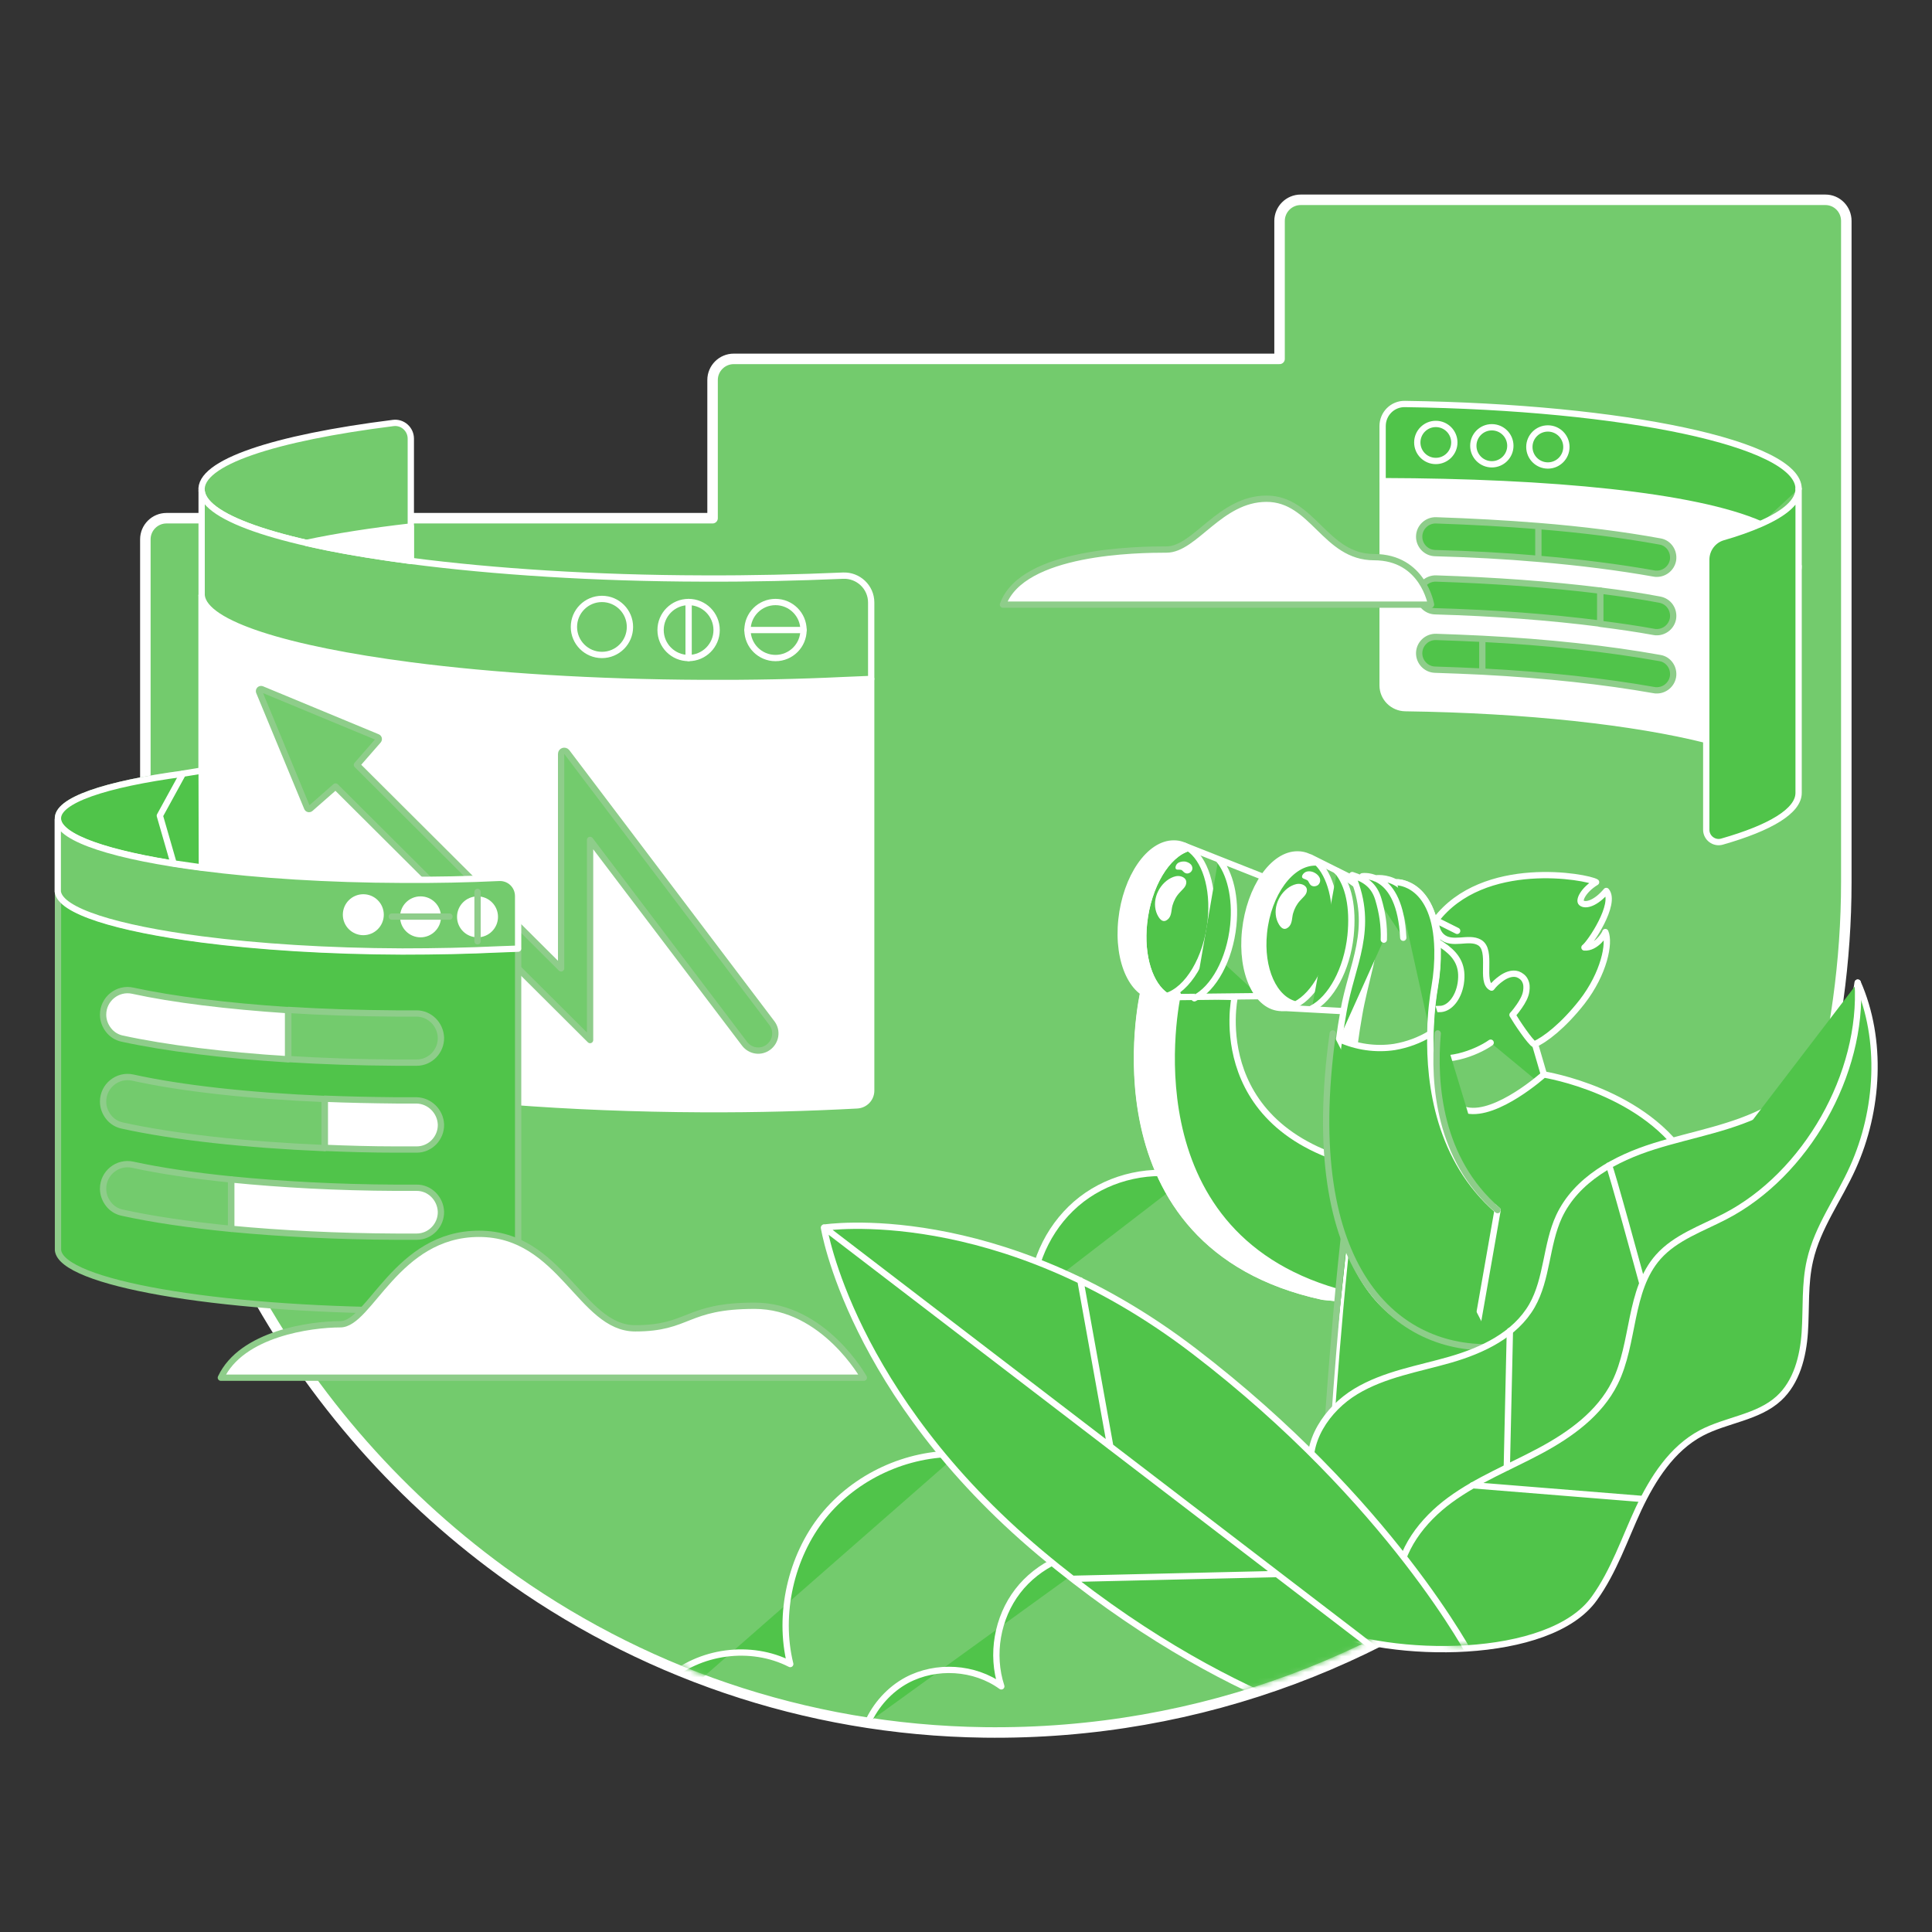 <svg id="SvgjsSvg1001" width="288" height="288" xmlns="http://www.w3.org/2000/svg" version="1.1" xmlns:xlink="http://www.w3.org/1999/xlink" xmlns:svgjs="http://svgjs.com/svgjs"><rect width="100%" height="100%" fill="#333333" stroke="none"/><defs id="SvgjsDefs1002"></defs><g id="SvgjsG1008" transform="matrix(1,0,0,1,0,0)"><svg xmlns="http://www.w3.org/2000/svg" width="288" height="288" fill="none" viewBox="0 0 368 298"><path fill="#73cb6d" stroke="#ffffff" stroke-linecap="round" stroke-linejoin="round" stroke-miterlimit="10" stroke-width="2" d="M351.678 7.083V133.035C351.678 140.587 351.135 148.049 350.141 155.331C339.196 234.927 270.363 296.071 187.511 294.986C153.095 294.533 121.437 283.182 95.523 264.278C54.368 234.248 27.686 185.224 27.686 130.593V67.73C27.686 65.514 29.495 63.705 31.711 63.705H135.728V37.384C135.728 35.168 137.537 33.359 139.753 33.359H243.726V7.083C243.726 4.867 245.535 3.058 247.751 3.058H347.698C349.914 3.058 351.678 4.867 351.678 7.083Z" class="color45E0A8 svgShape colorStrokefff svgStroke"></path><path stroke="#ffffff" stroke-linecap="round" stroke-linejoin="round" stroke-miterlimit="10" stroke-width="1.2" d="M196.466 212.133C196.692 204.943 200.265 197.888 206.008 193.455C211.707 189.069 219.44 187.395 226.495 189.023" fill="#50C44A" class="color000 svgShape colorStroke000 svgStroke"></path><path stroke="#ffffff" stroke-linecap="round" stroke-linejoin="round" stroke-miterlimit="10" stroke-width="1.2" d="M210.579 260.388C204.202 260.027 197.735 263.012 193.846 268.077C189.956 273.142 188.735 280.152 190.725 286.212C185.615 282.504 178.334 282.051 172.726 285.036C169.423 286.821 166.811 289.75 165.276 293.15" fill="#50C44A" class="color000 svgShape colorStrokefff svgStroke"></path><path fill="#50C44A" stroke="#ffffff" stroke-linecap="round" stroke-linejoin="round" stroke-miterlimit="10" stroke-width="1.2" d="M235.181 154.924L217.769 154.019C217.769 154.019 206.599 202.184 251.959 211.998L263.175 213.128L268.059 196.35L262.723 187.576C229.302 181.652 235.181 154.924 235.181 154.924Z" class="color000 svgShape colorStroke000 svgStroke"></path><path fill="#73cb6d" d="M239.928 154.743L219.938 154.969C220.481 154.2 220.707 137.06 220.707 137.06" class="color45E0A8 svgShape"></path><path stroke="#ffffff" stroke-linecap="round" stroke-linejoin="round" stroke-miterlimit="10" stroke-width="1.2" d="M239.928 154.743L219.938 154.969C220.481 154.2 220.707 137.06 220.707 137.06" fill="#50C44A" class="color000 svgShape colorStroke000 svgStroke"></path><path fill="#ffffff" stroke="#ffffff" stroke-linecap="round" stroke-linejoin="round" stroke-miterlimit="10" stroke-width="1.2" d="M263.402 212.495L263.221 213.128L252.005 211.998C206.644 202.184 217.815 154.019 217.815 154.019L224.327 154.381C223.423 158.723 215.509 202.681 258.563 212.043L263.402 212.495Z" class="colorfff svgShape colorStroke000 svgStroke"></path><path fill="#73cb6d" d="M292.708 158.225L294.969 172.742C294.969 172.742 288.728 183.958 277.558 180.385C272.809 178.893 274.889 170.572 274.889 170.572L275.975 162.567L292.708 158.225Z" class="color45E0A8 svgShape"></path><path fill="#73cb6d" d="M273.443 140.316C266.614 151.08 266.795 162.702 271.182 165.642C274.71 168.039 280.634 165.235 282.172 164.466C284.931 162.115 287.689 159.763 290.448 157.411L285.88 139.954L273.443 140.316Z" class="color45E0A8 svgShape"></path><path fill="#ffffff" d="M273.443 140.316C266.614 151.08 266.795 162.702 271.182 165.642C271.725 166.004 272.358 166.275 272.991 166.411C267.112 161.979 273.669 143.482 275.931 140.271L273.443 140.316Z" class="colorfff svgShape"></path><path stroke="#ffffff" stroke-linecap="round" stroke-linejoin="round" stroke-miterlimit="10" stroke-width="1.2" d="M294.971 172.742L290.675 158.044L297.097 137.829L273.489 140.316C266.66 151.08 266.841 162.702 271.228 165.642C274.756 168.039 281.268 165.506 283.936 163.607" fill="#50C44A" class="color000 svgShape colorStroke000 svgStroke"></path><path fill="#50C44A" stroke="#ffffff" stroke-linecap="round" stroke-linejoin="round" stroke-miterlimit="10" stroke-width="1.2" d="M301.799 145.472C302.884 144.703 307.949 137.105 305.959 134.708C304.015 137.015 302.025 137.648 301.211 136.969C300.668 136.517 301.572 134.527 304.015 133.035C302.386 131.995 282.533 128.331 273.442 140.316C273.488 141.266 273.669 142.487 274.573 143.346C276.563 145.2 279.729 143.301 281.809 144.522C284.387 146.014 281.854 152.075 284.115 153.115C284.613 152.436 285.291 151.848 285.924 151.396C286.784 150.763 288.005 150.22 289.09 150.582C289.678 150.808 290.221 151.215 290.492 151.803C290.809 152.436 290.809 153.069 290.718 153.748C290.583 154.788 289.995 155.783 289.407 156.642C289 157.23 288.593 157.773 288.095 158.316C288.819 159.582 291.487 163.562 292.256 163.924C294.201 163.109 297.728 160.441 301.346 155.828C305.552 150.401 306.683 144.612 305.778 142.532C305.688 142.984 303.969 145.607 301.799 145.472Z" class="color000 svgShape colorStroke000 svgStroke"></path><path stroke="#ffffff" stroke-linecap="round" stroke-linejoin="round" stroke-miterlimit="10" stroke-width="1.2" d="M275.475 145.562L254.672 130.954C254.672 130.954 263.265 135.025 265.435 141.944C266.611 145.788 261.908 154.291 261.998 154.381C262.224 154.517 255.848 157.773 255.848 157.773L274.254 157.185C274.3 157.185 274.345 157.185 274.39 157.185H274.435C276.154 157.049 277.782 155.105 278.234 152.346C278.732 149.09 277.556 147.19 275.475 145.562Z" fill="#50C44A" class="color000 svgShape colorStroke000 svgStroke"></path><path fill="#ffffff" stroke="#ffffff" stroke-linecap="round" stroke-linejoin="round" stroke-miterlimit="10" stroke-width="1.2" d="M240.742 142.668C240.019 149.587 242.687 155.376 246.803 156.326C245.943 156.778 245.039 157.004 244.134 157.004C239.431 156.959 236.31 150.356 237.17 142.261C238.029 134.165 242.506 127.653 247.21 127.743C248.566 127.743 249.833 128.331 250.873 129.372C250.782 129.372 250.692 129.372 250.602 129.372C245.943 129.145 241.511 135.16 240.742 142.668Z" class="colorfff svgShape colorStroke000 svgStroke"></path><path fill="#50C44A" stroke="#ffffff" stroke-linecap="round" stroke-linejoin="round" stroke-miterlimit="10" stroke-width="1.2" d="M254.176 142.442C253.498 148.954 250.422 154.471 246.804 156.326C242.689 155.376 240.021 149.587 240.744 142.668C241.513 135.16 245.9 129.191 250.603 129.281C250.694 129.281 250.784 129.281 250.875 129.281C253.407 131.723 254.764 136.698 254.176 142.442Z" class="color000 svgShape colorStroke000 svgStroke"></path><path stroke="#ffffff" stroke-linecap="round" stroke-linejoin="round" stroke-miterlimit="10" stroke-width="1.2" d="M254.673 130.909C256.889 133.487 257.793 137.874 257.251 143.21C256.572 149.723 253.497 155.24 249.879 157.094" fill="#50C44A" class="color000 svgShape colorStroke000 svgStroke"></path><path fill="#50C44A" stroke="#ffffff" stroke-linecap="round" stroke-linejoin="round" stroke-miterlimit="10" stroke-width="1.2" d="M230.615 140.406C229.846 147.597 226.228 153.522 222.158 154.743C219.037 152.708 217.228 147.235 217.907 140.859C218.675 133.668 222.293 127.743 226.364 126.522C229.484 128.557 231.293 134.03 230.615 140.406Z" class="color000 svgShape colorStroke000 svgStroke"></path><path stroke="#ffffff" stroke-linecap="round" stroke-linejoin="round" stroke-miterlimit="10" stroke-width="1.2" d="M232.062 128.648C234.278 131.226 235.454 135.929 234.911 141.266 234.233 147.823 231.157 153.341 227.494 155.15M225.546 126.07L240.651 132.04M244.134 156.959L267.425 158.225M249.606 128.331L277.556 142.306" fill="#50C44A" class="color000 svgShape colorStroke000 svgStroke"></path><path fill="#73cb6d" d="M266.656 133.035L266.566 133.125C264.621 131.633 262.677 131.904 262.677 131.904L261.908 132.311C260.551 131.768 259.466 131.904 259.466 131.904L257.476 130.909C261.365 139.909 257.295 148.773 255.802 157.682C255.486 159.446 255.214 161.21 254.988 162.883C254.988 162.883 257.069 167.315 257.295 167.813C257.521 168.31 267.968 168.129 268.556 167.813C269.144 167.496 272.355 161.888 272.355 161.888C272.445 157.954 272.897 154.788 273.169 152.934C273.576 150.627 273.757 148.275 273.711 145.879C273.531 133.035 266.656 133.035 266.656 133.035Z" class="color45E0A8 svgShape"></path><path fill="#ffffff" d="M262.813 139.954C262.813 138.055 262.587 136.11 262.044 134.21C261.818 134.12 261.547 133.939 261.456 133.713C261.411 133.623 261.366 133.532 261.275 133.442C261.004 133.17 260.733 132.899 260.416 132.673C260.009 132.356 259.602 132.04 259.195 131.723L257.612 131.859C258.788 134.618 259.15 136.427 259.15 139.185C259.15 145.381 256.888 151.532 255.848 157.682C255.532 159.446 255.26 161.21 255.034 162.883C255.034 162.883 257.16 167.315 257.341 167.813C257.431 167.994 258.878 168.084 260.733 168.084C260.145 166.818 258.652 163.652 258.652 163.652C258.878 161.979 259.15 160.215 259.466 158.451C260.506 152.301 262.813 146.15 262.813 139.954Z" class="colorfff svgShape"></path><path fill="#50C44A" stroke="#ffffff" stroke-linecap="round" stroke-linejoin="round" stroke-miterlimit="10" stroke-width="1.2" d="M294.063 169.667C294.063 169.667 285.154 177.672 279.41 176.496C277.647 176.134 275.205 174.144 274.752 171.521L266.205 171.702C262.451 174.099 260.28 178.305 259.104 183.596C256.21 196.531 253.587 235.424 253.587 235.424L280.858 229.274L321.786 186.717C313.736 172.742 294.063 169.667 294.063 169.667Z" class="color000 svgShape colorStroke000 svgStroke"></path><path fill="#50C44A" d="M258.471 183.596C255.576 196.531 252.953 235.424 252.953 235.424Z" class="color000 svgShape"></path><path stroke="#8ecd8a" stroke-linecap="round" stroke-linejoin="round" stroke-miterlimit="10" stroke-width="1.2" d="M258.471 183.596C255.576 196.531 252.953 235.424 252.953 235.424" fill="#50C44A" class="color000 svgShape colorStroke45E0A8 svgStroke"></path><path fill="#ffffff" d="M245.627 133.939C246.17 133.623 246.758 133.351 247.391 133.351 248.024 133.351 248.702 133.668 248.883 134.211 249.019 134.618 248.883 135.115 248.612 135.477 248.341 135.839 247.979 136.155 247.662 136.517 246.984 137.241 246.577 138.055 246.305 138.959 246.079 139.728 246.17 140.768 245.582 141.447 244.813 142.261 244.18 141.989 243.637 141.13 242.19 138.778 243.23 135.477 245.627 133.939zM248.207 132.311C247.71 132.04 248.207 131.316 248.705 131.09 249.202 130.864 249.88 130.954 250.378 131.226 250.83 131.452 251.192 131.814 251.373 132.221 251.554 132.673 251.463 133.17 251.101 133.532 250.74 133.849 250.106 133.939 249.699 133.623 249.428 133.397 249.338 133.08 249.157 132.809 249.021 132.582 248.433 132.447 248.207 132.311zM224.19 130.638C223.692 130.547 223.919 129.778 224.28 129.462 224.642 129.145 225.23 129.055 225.728 129.1 226.18 129.191 226.587 129.371 226.858 129.688 227.129 130.005 227.22 130.502 226.994 130.864 226.768 131.271 226.225 131.497 225.818 131.316 225.547 131.226 225.366 130.954 225.14 130.773 224.913 130.592 224.461 130.683 224.19 130.638zM222.653 132.447C223.196 132.13 223.784 131.859 224.417 131.859 225.05 131.859 225.729 132.175 225.91 132.718 226.045 133.125 225.91 133.623 225.638 133.984 225.367 134.346 225.005 134.663 224.689 135.025 224.01 135.748 223.603 136.562 223.332 137.467 223.106 138.236 223.196 139.276 222.608 139.954 221.839 140.768 221.206 140.497 220.664 139.638 219.216 137.286 220.256 133.984 222.653 132.447z" class="colorfff svgShape"></path><path stroke="#ffffff" stroke-linecap="round" stroke-linejoin="round" stroke-miterlimit="10" stroke-width="1.2" d="M274.165 174.28L275.884 166.547" fill="#50C44A" class="color000 svgShape colorStroke000 svgStroke"></path><path fill="#ffffff" stroke="#ffffff" stroke-linecap="round" stroke-linejoin="round" stroke-miterlimit="10" stroke-width="1.2" d="M217.905 140.813C217.227 147.19 219.036 152.662 222.157 154.698C221.659 154.833 221.116 154.924 220.574 154.924C215.87 154.878 212.75 148.276 213.609 140.18C214.468 132.085 218.946 125.573 223.649 125.663C224.644 125.663 225.549 125.98 226.363 126.522C222.292 127.698 218.674 133.623 217.905 140.813Z" class="colorfff svgShape colorStroke000 svgStroke"></path><path stroke="#ffffff" stroke-linecap="round" stroke-linejoin="round" stroke-miterlimit="10" stroke-width="1.2" d="M280.631 49.821L287.596 50.047" fill="#50C44A" class="color000 svgShape colorStroke000 svgStroke"></path><path fill="#ffffff" stroke="#ffffff" stroke-linecap="round" stroke-linejoin="round" stroke-miterlimit="10" stroke-width="1.2" d="M165.942 94.322V172.742C165.942 174.235 164.766 175.456 163.274 175.546C154.048 176.044 144.189 176.315 133.877 176.27C82.14 176.044 39.402 168.582 38.407 159.582V78.403C38.995 83.83 54.643 88.669 78.296 91.744C93.989 93.779 113.21 95.046 133.877 95.091C143.194 95.136 152.148 94.91 160.56 94.548L165.942 94.322Z" class="colorfff svgShape colorStrokefff svgStroke"></path><path stroke="#8ecd8a" stroke-linecap="round" stroke-linejoin="round" stroke-miterlimit="10" stroke-width="1.2" d="M38.407 159.537C38.407 159.356 38.407 159.13 38.407 158.949C38.95 153.567 54.553 148.909 78.296 146.195" fill="#50C44A" class="color000 svgShape colorStroke45E0A8 svgStroke"></path><path fill="#73cb6d" stroke="#ffffff" stroke-linecap="round" stroke-linejoin="round" stroke-miterlimit="10" stroke-width="1.2" d="M78.25 48.554V71.845C54.643 68.77 38.95 63.931 38.407 58.504C37.819 53.122 52.201 48.419 74.904 45.569C76.668 45.343 78.25 46.745 78.25 48.554Z" class="color45E0A8 svgShape colorStroke000 svgStroke"></path><path stroke="#ffffff" stroke-linecap="round" stroke-linejoin="round" stroke-miterlimit="10" stroke-width="1.2" d="M38.407 111.055V78.403M38.407 158.949V109.563" fill="#50C44A" class="color000 svgShape colorStroke000 svgStroke"></path><path fill="#73cb6d" stroke="#8ecd8a" stroke-linecap="round" stroke-linejoin="round" stroke-miterlimit="10" stroke-width="1.2" d="M106.879 108.613V149.451L67.985 110.693L72.056 106.035C72.237 105.809 72.146 105.493 71.875 105.402L49.85 96.267C49.533 96.176 49.262 96.448 49.353 96.764L58.488 118.834C58.578 119.105 58.895 119.196 59.121 119.015L63.915 114.809L112.396 163.109V124.985L141.838 163.833C142.923 165.235 144.913 165.552 146.36 164.466C147.808 163.381 148.124 161.346 147.039 159.898L107.964 108.251C107.603 107.799 106.879 108.025 106.879 108.613Z" class="color45E0A8 svgShape colorStroke45E0A8 svgStroke"></path><path fill="#ffffff" d="M98.692 145.698V214.033C91.863 214.44 84.401 214.666 76.668 214.621C41.075 214.44 11.679 209.329 11.046 203.134V134.753C11.453 138.462 22.216 141.808 38.452 143.889C49.261 145.291 62.467 146.15 76.668 146.195C83.044 146.24 89.195 146.105 95.029 145.788L98.692 145.698Z" class="colorfff svgShape"></path><path fill="#50C44A" d="M34.925 112.367V129.778C20.634 127.653 11.408 124.532 11.046 121.095C10.639 117.477 20.046 114.357 34.925 112.367Z" class="color000 svgShape"></path><path stroke="#8ecd8a" stroke-miterlimit="10" stroke-width="1.2" d="M34.925 112.367V129.778C20.634 127.653 11.408 124.532 11.046 121.095C10.639 117.477 20.046 114.357 34.925 112.367Z" fill="#50C44A" class="color000 svgShape colorStroke45E0A8 svgStroke"></path><path stroke="#ffffff" stroke-linecap="round" stroke-linejoin="round" stroke-miterlimit="10" stroke-width="1.2" d="M34.925 112.367V129.778C20.634 127.653 11.408 124.532 11.046 121.095C10.639 117.477 20.046 114.357 34.925 112.367Z" fill="#50C44A" class="color000 svgShape colorStroke000 svgStroke"></path><path stroke="#8ecd8a" stroke-linecap="round" stroke-linejoin="round" stroke-miterlimit="10" stroke-width="1.2" d="M98.692 145.698V214.033C91.863 214.44 84.401 214.666 76.668 214.621C41.075 214.44 11.679 209.329 11.046 203.134V134.753C11.453 138.462 22.216 141.808 38.452 143.889C49.261 145.291 62.467 146.15 76.668 146.195C83.044 146.24 89.195 146.105 95.029 145.788L98.692 145.698Z" fill="#50C44A" class="color000 svgShape colorStroke45E0A8 svgStroke"></path><path fill="#73cb6d" stroke="#ffffff" stroke-linecap="round" stroke-linejoin="round" stroke-miterlimit="10" stroke-width="1.2" d="M165.942 79.76V94.322L160.56 94.548C152.148 94.955 143.194 95.136 133.877 95.091C113.21 95 93.989 93.779 78.296 91.744C54.643 88.669 38.95 83.83 38.407 78.403V58.504C38.995 63.931 54.643 68.77 78.296 71.845C93.989 73.88 113.21 75.147 133.877 75.192C143.194 75.237 152.148 75.011 160.56 74.649C163.455 74.513 165.942 76.82 165.942 79.76Z" class="color45E0A8 svgShape colorStroke000 svgStroke"></path><path fill="#73cb6d" stroke="#ffffff" stroke-linecap="round" stroke-linejoin="round" stroke-miterlimit="10" stroke-width="1.2" d="M147.714 90.342C150.662 90.342 153.051 87.953 153.051 85.006C153.051 82.058 150.662 79.669 147.714 79.669C144.767 79.669 142.378 82.058 142.378 85.006C142.378 87.953 144.767 90.342 147.714 90.342Z" class="color45E0A8 svgShape colorStrokefff svgStroke"></path><path stroke="#ffffff" stroke-linecap="round" stroke-linejoin="round" stroke-miterlimit="10" stroke-width="1.2" d="M142.378 85.006H153.051" fill="#50C44A" class="color000 svgShape colorStrokefff svgStroke"></path><path fill="#73cb6d" stroke="#ffffff" stroke-linecap="round" stroke-linejoin="round" stroke-miterlimit="10" stroke-width="1.2" d="M131.162 90.342C134.109 90.342 136.498 87.953 136.498 85.006 136.498 82.058 134.109 79.669 131.162 79.669 128.214 79.669 125.825 82.058 125.825 85.006 125.825 87.953 128.214 90.342 131.162 90.342zM114.655 89.754C117.602 89.754 119.991 87.365 119.991 84.418 119.991 81.47 117.602 79.081 114.655 79.081 111.708 79.081 109.318 81.47 109.318 84.418 109.318 87.365 111.708 89.754 114.655 89.754z" class="color45E0A8 svgShape colorStrokefff svgStroke"></path><path stroke="#ffffff" stroke-linecap="round" stroke-linejoin="round" stroke-miterlimit="10" stroke-width="1.2" d="M131.165 79.669V90.342" fill="#50C44A" class="color000 svgShape colorStrokefff svgStroke"></path><path stroke="#ffffff" stroke-linecap="round" stroke-linejoin="round" stroke-miterlimit="10" stroke-width="1.2" d="M259.51 131.904C259.51 131.904 266.655 130.774 267.288 143.617M261.955 132.311C261.955 132.311 270.05 130.909 270.638 143.753" fill="#50C44A" class="color000 svgShape colorStroke000 svgStroke"></path><path stroke="#ffffff" stroke-linecap="round" stroke-linejoin="round" stroke-miterlimit="10" stroke-width="1.2" d="M266.298 133.08C266.298 133.08 273.534 133.08 273.85 145.924C273.896 148.276 273.715 150.627 273.308 152.979C272.222 159.356 269.644 182.059 285.247 195.536" fill="#50C44A" class="color000 svgShape colorStroke000 svgStroke"></path><path fill="#50C44A" stroke="#ffffff" stroke-linecap="round" stroke-linejoin="round" stroke-miterlimit="10" stroke-width="1.2" d="M272.448 161.888C272.222 171.612 274.121 185.903 285.246 195.536L280.905 220.274C265.166 220.274 248.75 208.199 255.081 162.929C258.337 164.421 262.046 164.964 265.619 164.421C268.016 164.014 270.367 163.155 272.448 161.888Z" class="color000 svgShape colorStroke000 svgStroke"></path><path stroke="#ffffff" stroke-linecap="round" stroke-linejoin="round" stroke-miterlimit="10" stroke-width="1.2" d="M255.081 162.883C255.307 161.21 255.579 159.446 255.895 157.682 257.388 148.773 261.955 141.944 257.568 131.678 260.146 132.492 261.774 133.713 262.543 136.291 263.312 138.869 263.674 141.311 263.583 143.979M266.068 133.035C266.068 133.035 273.53 133.035 273.802 145.879 273.847 148.23 273.666 150.582 273.259 152.934 272.943 154.743 272.49 157.954 272.445 161.888" fill="#50C44A" class="color000 svgShape colorStroke000 svgStroke"></path><path stroke="#8ecd8a" stroke-linecap="round" stroke-linejoin="round" stroke-miterlimit="10" stroke-width="1.2" d="M285.246 195.491C274.12 185.858 272.99 171.521 273.849 161.843M284.704 221.585C266.252 222.535 247.529 207.159 253.86 161.843" fill="#50C44A" class="color000 svgShape colorStroke45E0A8 svgStroke"></path><path fill="#73cb6d" d="M249.924 246.007C248.432 239.721 252.773 233.344 258.245 230.043C263.718 226.741 270.14 225.746 276.245 223.982C282.35 222.219 288.591 219.279 291.802 213.716C294.742 208.561 294.471 202.093 296.958 196.712C300.26 189.657 307.722 185.631 315.093 183.325C322.42 181.019 330.244 179.843 337.028 176.134C345.846 171.34 352.223 162.205 353.851 152.165C358.645 163.064 357.831 176.496 352.947 187.35C350.278 193.32 346.208 198.702 344.761 205.078C343.721 209.556 344.083 214.214 343.766 218.827C343.449 223.394 342.228 228.234 338.837 231.354C334.857 235.017 328.842 235.424 324.048 237.957C318.44 240.942 314.822 246.64 312.108 252.384C309.44 258.127 307.405 264.278 303.697 269.434C295.194 281.418 264.848 281.056 251.462 274.996" class="color45E0A8 svgShape"></path><path stroke="#ffffff" stroke-linecap="round" stroke-linejoin="round" stroke-miterlimit="10" stroke-width="1.2" d="M249.924 246.007C248.432 239.721 252.773 233.344 258.245 230.043C263.718 226.741 270.14 225.746 276.245 223.982C282.35 222.219 288.591 219.279 291.802 213.716C294.742 208.561 294.471 202.093 296.958 196.712C300.26 189.657 307.722 185.631 315.093 183.325C322.42 181.019 330.244 179.843 337.028 176.134C345.846 171.34 352.223 162.205 353.851 152.165C358.645 163.064 357.831 176.496 352.947 187.35C350.278 193.32 346.208 198.702 344.761 205.078C343.721 209.556 344.083 214.214 343.766 218.827C343.449 223.394 342.228 228.234 338.837 231.354C334.857 235.017 328.842 235.424 324.048 237.957C318.44 240.942 314.822 246.64 312.108 252.384C309.44 258.127 307.405 264.278 303.697 269.434C295.194 281.418 264.848 281.056 251.462 274.996" fill="#50C44A" class="color000 svgShape colorStrokefff svgStroke"></path><path stroke="#ffffff" stroke-linecap="round" stroke-linejoin="round" stroke-miterlimit="10" stroke-width="1.2" d="M266.251 266.765C266.522 260.253 270.954 254.555 276.2 250.71 281.447 246.866 287.597 244.424 293.341 241.349 299.084 238.273 304.692 234.248 307.587 228.414 311.386 220.771 310.21 210.777 315.863 204.4 319.164 200.691 324.139 199.018 328.571 196.712 343.993 188.752 354.937 169.531 353.852 152.165M306.456 186.988C306.682 186.853 312.833 209.465 312.833 209.465" fill="#50C44A" class="color000 svgShape colorStrokefff svgStroke"></path><mask id="a" width="325" height="292" x="27" y="2" maskUnits="userSpaceOnUse"><path fill="#73cb6d" d="M351.678 6.025V131.977C351.678 139.53 351.135 146.992 350.141 154.273C343.585 201.946 316.264 243 277.603 268.029C290.778 286.538 267.93 274.268 262.951 276.463C240.343 287.948 214.681 294.284 187.511 293.928C153.095 293.476 121.437 282.124 95.523 263.22C54.368 233.191 27.686 184.167 27.686 129.535V66.672C27.686 64.456 29.495 62.647 31.711 62.647H135.728V36.326C135.728 34.11 137.537 32.301 139.753 32.301H243.726V6.025C243.726 3.809 245.535 2 247.751 2H347.698C349.914 2 351.678 3.809 351.678 6.025Z" class="color45E0A8 svgShape"></path></mask><g mask="url(#a)" fill="#50C44A" class="color000 svgShape"><path stroke="#ffffff" stroke-linecap="round" stroke-linejoin="round" stroke-miterlimit="10" stroke-width="1.2" d="M123.432 293.674C122.527 290.554 124.517 287.343 126.914 285.127C133.155 279.428 143.014 278.117 150.521 281.961C148.17 272.464 150.657 261.519 156.762 253.876C162.913 246.233 172.727 241.711 182.496 241.937" fill="#50C44A" class="color000 svgShape colorStroke000 svgStroke"></path><path fill="#73cb6d" d="M263.902 295.845C263.902 295.845 234.279 291.096 198.099 260.75C161.964 230.404 156.944 198.837 156.944 198.837C156.944 198.837 189.959 193.682 227.45 222.354C264.942 251.027 280.454 280.966 280.454 280.966" class="color45E0A8 svgShape"></path><path stroke="#ffffff" stroke-linecap="round" stroke-linejoin="round" stroke-miterlimit="10" stroke-width="1.2" d="M263.902 295.845C263.902 295.845 234.279 291.096 198.099 260.75 161.964 230.404 156.944 198.837 156.944 198.837 156.944 198.837 189.959 193.682 227.45 222.354 264.942 251.027 280.454 280.966 280.454 280.966M156.991 198.792L280.908 293.674M211.487 240.535L205.789 208.877M243.189 264.821L204.296 265.725" fill="#50C44A" class="color000 svgShape colorStroke000 svgStroke"></path></g><path fill="#ffffff" stroke="#ffffff" stroke-linecap="round" stroke-linejoin="round" stroke-miterlimit="10" stroke-width="1.2" d="M78.251 65.287V71.845C70.743 70.85 64.005 69.72 58.352 68.408C64.05 67.187 70.743 66.147 78.251 65.287Z" class="colorfff svgShape colorStroke000 svgStroke"></path><path stroke="#ffffff" stroke-linecap="round" stroke-linejoin="round" stroke-miterlimit="10" stroke-width="1.2" d="M280.497 247.906L312.932 250.525M287.598 218.51L287.01 244.515" fill="#50C44A" class="color000 svgShape colorStrokefff svgStroke"></path><path fill="#73cb6d" stroke="#ffffff" stroke-linecap="round" stroke-linejoin="round" stroke-miterlimit="10" stroke-width="1.2" d="M98.692 135.703V145.698L94.983 145.833C89.194 146.105 83.044 146.24 76.622 146.24C62.421 146.195 49.215 145.336 38.406 143.934C22.171 141.808 11.407 138.507 11 134.798V121.14C11.407 124.849 22.171 128.196 38.406 130.276C49.215 131.678 62.421 132.537 76.622 132.582C82.998 132.628 89.149 132.492 94.983 132.221C97.018 132.085 98.692 133.668 98.692 135.703Z" class="color45E0A8 svgShape colorStroke000 svgStroke"></path><path fill="#ffffff" stroke="#ffffff" stroke-linecap="round" stroke-linejoin="round" stroke-miterlimit="10" stroke-width="1.2" d="M90.957 142.939C92.78 142.939 94.258 141.461 94.258 139.638 94.258 137.814 92.78 136.336 90.957 136.336 89.133 136.336 87.655 137.814 87.655 139.638 87.655 141.461 89.133 142.939 90.957 142.939zM80.102 142.939C81.925 142.939 83.404 141.461 83.404 139.638 83.404 137.814 81.925 136.336 80.102 136.336 78.279 136.336 76.801 137.814 76.801 139.638 76.801 141.461 78.279 142.939 80.102 142.939zM69.203 142.532C71.026 142.532 72.504 141.054 72.504 139.231 72.504 137.407 71.026 135.929 69.203 135.929 67.379 135.929 65.901 137.407 65.901 139.231 65.901 141.054 67.379 142.532 69.203 142.532z" class="colorfff svgShape colorStrokefff svgStroke"></path><path fill="#ffffff" stroke="#8ecd8a" stroke-linecap="round" stroke-linejoin="round" stroke-miterlimit="10" stroke-width="1.2" d="M42.069 227.419H164.539C164.539 227.419 156.941 213.716 143.735 213.716C130.53 213.716 131.389 218.013 120.987 218.013C110.585 218.013 106.922 200.013 91.229 200.013C75.536 200.013 70.425 217.244 64.818 217.244C59.21 217.244 46.004 219.008 42.069 227.419Z" class="colorfff svgShape colorStroke45E0A8 svgStroke"></path><path fill="#ffffff" stroke="#ffffff" stroke-linecap="round" stroke-linejoin="round" stroke-miterlimit="10" stroke-width="1.2" d="M335.31 64.835C333.32 65.695 330.968 66.554 328.254 67.323C326.355 67.865 325.043 69.629 325.043 71.619V105.945C311.385 102.508 290.853 100.201 267.653 99.885C265.301 99.84 263.356 97.94 263.356 95.543V56.65C295.331 56.785 322.737 59.363 335.31 64.835Z" class="colorfff svgShape colorStrokefff svgStroke"></path><path stroke="#ffffff" stroke-linecap="round" stroke-linejoin="round" stroke-miterlimit="10" stroke-width="1.2" d="M335.31 64.835C322.782 59.363 295.331 56.74 263.356 56.65V46.157C263.356 43.806 265.256 41.906 267.608 41.951 309.531 42.539 342.591 49.549 342.591 58.097M342.589 72.84C342.589 76.639 336.032 80.167 325.042 82.925" fill="#50C44A" class="color000 svgShape colorStroke000 svgStroke"></path><path stroke="#ffffff" stroke-linecap="round" stroke-linejoin="round" stroke-miterlimit="10" stroke-width="1.2" d="M342.592 58.097V116.03C342.592 119.467 337.21 122.678 328.029 125.301 326.537 125.754 324.999 124.623 324.999 123.04V71.619C324.999 69.629 326.311 67.865 328.21 67.323 330.923 66.554 333.275 65.695 335.265 64.835 339.969 62.8 342.592 60.539 342.592 58.097zM273.488 52.805C275.436 52.805 277.015 51.226 277.015 49.278 277.015 47.33 275.436 45.75 273.488 45.75 271.539 45.75 269.96 47.33 269.96 49.278 269.96 51.226 271.539 52.805 273.488 52.805zM284.158 53.438C286.107 53.438 287.686 51.859 287.686 49.911 287.686 47.963 286.107 46.383 284.158 46.383 282.21 46.383 280.631 47.963 280.631 49.911 280.631 51.859 282.21 53.438 284.158 53.438zM294.833 53.665C296.781 53.665 298.361 52.085 298.361 50.137 298.361 48.189 296.781 46.61 294.833 46.61 292.885 46.61 291.306 48.189 291.306 50.137 291.306 52.085 292.885 53.665 294.833 53.665z" fill="#50C44A" class="color000 svgShape colorStroke000 svgStroke"></path><path stroke="#8ecd8a" stroke-linecap="round" stroke-linejoin="round" stroke-miterlimit="10" stroke-width="1.2" d="M90.96 134.889V144.296" fill="#50C44A" class="color000 svgShape colorStroke45E0A8 svgStroke"></path><path fill="#73cb6d" d="M282.349 86.679V92.92C279.41 92.784 276.425 92.649 273.35 92.558 271.631 92.513 270.274 91.066 270.319 89.347 270.365 87.629 271.812 86.272 273.53 86.317 276.515 86.408 279.455 86.543 282.349 86.679zM318.665 93.915C318.394 95.407 317.082 96.493 315.59 96.493 315.409 96.493 315.228 96.493 315.047 96.448 305.595 94.774 294.425 93.553 282.35 92.92V86.679C294.832 87.312 306.364 88.578 316.178 90.342 317.851 90.614 318.937 92.242 318.665 93.915z" class="color45E0A8 svgShape"></path><path fill="#73cb6d" d="M282.349 86.679V92.92C279.41 92.784 276.425 92.649 273.35 92.558C271.631 92.513 270.274 91.066 270.319 89.347C270.365 87.629 271.812 86.272 273.53 86.317C276.515 86.408 279.455 86.543 282.349 86.679Z" class="color45E0A8 svgShape"></path><path fill="#ffffff" d="M318.665 93.915C318.394 95.407 317.082 96.493 315.59 96.493C315.409 96.493 315.228 96.493 315.047 96.448C305.595 94.774 294.425 93.553 282.35 92.92V86.679C294.832 87.312 306.364 88.578 316.178 90.342C317.851 90.614 318.937 92.242 318.665 93.915Z" class="colorfff svgShape"></path><path stroke="#8ecd8a" stroke-linecap="round" stroke-linejoin="round" stroke-miterlimit="10" stroke-width="1.2" d="M282.349 86.679V92.92C279.41 92.784 276.425 92.649 273.35 92.558 271.631 92.513 270.274 91.066 270.319 89.347 270.365 87.629 271.812 86.272 273.53 86.317 276.515 86.408 279.455 86.543 282.349 86.679zM318.665 93.915C318.394 95.407 317.082 96.493 315.59 96.493 315.409 96.493 315.228 96.493 315.047 96.448 305.595 94.774 294.425 93.553 282.35 92.92V86.679C294.832 87.312 306.364 88.578 316.178 90.342 317.851 90.614 318.937 92.242 318.665 93.915z" fill="#50C44A" class="color000 svgShape colorStroke45E0A8 svgStroke"></path><path fill="#73cb6d" d="M304.826 77.498V83.785C295.329 82.564 284.656 81.749 273.35 81.433C271.631 81.388 270.274 79.941 270.319 78.222C270.365 76.503 271.812 75.147 273.53 75.192C284.701 75.554 295.329 76.323 304.826 77.498Z" class="color45E0A8 svgShape"></path><path fill="#73cb6d" d="M318.664 82.835C318.393 84.327 317.081 85.413 315.589 85.413C315.408 85.413 315.227 85.413 315.046 85.368C311.835 84.78 308.398 84.282 304.825 83.83V77.498C308.805 77.996 312.604 78.538 316.131 79.217C317.85 79.533 318.935 81.116 318.664 82.835Z" class="color45E0A8 svgShape"></path><path fill="#73cb6d" d="M304.826 77.498V83.785C295.329 82.564 284.656 81.749 273.35 81.433C271.631 81.388 270.274 79.941 270.319 78.222C270.365 76.503 271.812 75.147 273.53 75.192C284.701 75.554 295.329 76.323 304.826 77.498Z" class="color45E0A8 svgShape"></path><path fill="#ffffff" d="M318.664 82.835C318.393 84.327 317.081 85.413 315.589 85.413C315.408 85.413 315.227 85.413 315.046 85.368C311.835 84.78 308.398 84.282 304.825 83.83V77.498C308.805 77.996 312.604 78.538 316.131 79.217C317.85 79.533 318.935 81.116 318.664 82.835Z" class="colorfff svgShape"></path><path stroke="#8ecd8a" stroke-linecap="round" stroke-linejoin="round" stroke-miterlimit="10" stroke-width="1.2" d="M304.826 77.498V83.785C295.329 82.564 284.656 81.749 273.35 81.433C271.631 81.388 270.274 79.941 270.319 78.222C270.365 76.503 271.812 75.147 273.53 75.192C284.701 75.554 295.329 76.323 304.826 77.498Z" fill="#50C44A" class="color000 svgShape colorStroke45E0A8 svgStroke"></path><path stroke="#8ecd8a" stroke-linecap="round" stroke-linejoin="round" stroke-miterlimit="10" stroke-width="1.2" d="M318.664 82.835C318.393 84.327 317.081 85.413 315.589 85.413C315.408 85.413 315.227 85.413 315.046 85.368C311.835 84.78 308.398 84.282 304.825 83.83V77.498C308.805 77.996 312.604 78.538 316.131 79.217C317.85 79.533 318.935 81.116 318.664 82.835Z" fill="#50C44A" class="color000 svgShape colorStroke45E0A8 svgStroke"></path><path fill="#73cb6d" d="M293.022 65.197V71.438C286.781 70.895 280.179 70.534 273.35 70.353 271.631 70.308 270.274 68.86 270.319 67.142 270.365 65.423 271.812 64.067 273.53 64.112 280.269 64.338 286.781 64.7 293.022 65.197zM318.667 71.71C318.396 73.202 317.084 74.287 315.592 74.287 315.411 74.287 315.23 74.287 315.049 74.242 308.446 73.066 301.029 72.117 293.024 71.438V65.197C301.436 65.876 309.26 66.87 316.18 68.137 317.853 68.408 318.938 70.036 318.667 71.71z" class="color45E0A8 svgShape"></path><path fill="#73cb6d" d="M293.022 65.197V71.438C286.781 70.895 280.179 70.534 273.35 70.353C271.631 70.308 270.274 68.86 270.319 67.142C270.365 65.423 271.812 64.067 273.53 64.112C280.269 64.338 286.781 64.7 293.022 65.197Z" class="color45E0A8 svgShape"></path><path fill="#ffffff" d="M318.667 71.71C318.396 73.202 317.084 74.287 315.592 74.287C315.411 74.287 315.23 74.287 315.049 74.242C308.446 73.066 301.029 72.117 293.024 71.438V65.197C301.436 65.876 309.26 66.87 316.18 68.137C317.853 68.408 318.938 70.036 318.667 71.71Z" class="colorfff svgShape"></path><path stroke="#8ecd8a" stroke-linecap="round" stroke-linejoin="round" stroke-miterlimit="10" stroke-width="1.2" d="M293.022 65.197V71.438C286.781 70.895 280.179 70.534 273.35 70.353 271.631 70.308 270.274 68.86 270.319 67.142 270.365 65.423 271.812 64.067 273.53 64.112 280.269 64.338 286.781 64.7 293.022 65.197zM318.667 71.71C318.396 73.202 317.084 74.287 315.592 74.287 315.411 74.287 315.23 74.287 315.049 74.242 308.446 73.066 301.029 72.117 293.024 71.438V65.197C301.436 65.876 309.26 66.87 316.18 68.137 317.853 68.408 318.938 70.036 318.667 71.71z" fill="#50C44A" class="color000 svgShape colorStroke45E0A8 svgStroke"></path><path fill="#ffffff" stroke="#8ecd8a" stroke-linecap="round" stroke-linejoin="round" stroke-miterlimit="10" stroke-width="1.2" d="M191.038 80.167H272.579C272.579 80.167 271.087 71.122 261.725 71.122C252.363 71.122 250.102 59.996 241.238 59.996C232.374 59.996 227.625 69.674 222.198 69.674C216.771 69.674 194.701 69.9 191.038 80.167Z" class="colorfff svgShape colorStroke45E0A8 svgStroke"></path><path fill="#50C44A" stroke="#ffffff" stroke-linecap="round" stroke-linejoin="round" stroke-miterlimit="10" stroke-width="1.2" d="M30.447 120.372L34.834 112.367L38.407 111.779L38.452 130.231L33.07 129.462L30.447 120.372Z" class="color000 svgShape colorStroke000 svgStroke"></path><path fill="#73cb6d" stroke="#8ecd8a" stroke-linecap="round" stroke-linejoin="round" stroke-miterlimit="10" stroke-width="1.2" d="M44.011 189.657V199.063C36.142 198.295 29.042 197.254 23.298 195.988C22.213 195.762 21.308 195.174 20.675 194.36C20.042 193.546 19.635 192.551 19.635 191.42C19.635 188.436 22.393 186.219 25.288 186.853C30.444 187.983 36.865 188.933 44.011 189.657Z" class="color45E0A8 svgShape colorStroke45E0A8 svgStroke"></path><path fill="#ffffff" stroke="#8ecd8a" stroke-linecap="round" stroke-linejoin="round" stroke-miterlimit="10" stroke-width="1.2" d="M83.989 195.807C84.035 198.385 81.954 200.556 79.376 200.556C78.562 200.556 77.748 200.556 76.934 200.556C76.437 200.556 75.894 200.556 75.397 200.556C64.317 200.511 53.598 199.968 44.056 199.063V189.657C53.508 190.606 64.317 191.194 75.442 191.239C76.753 191.239 78.02 191.239 79.331 191.239C81.819 191.194 83.899 193.275 83.989 195.807Z" class="colorfff svgShape colorStroke45E0A8 svgStroke"></path><path fill="#73cb6d" stroke="#8ecd8a" stroke-linecap="round" stroke-linejoin="round" stroke-miterlimit="10" stroke-width="1.2" d="M61.83 174.325V183.687C46.77 183.054 33.157 181.561 23.298 179.39C22.213 179.164 21.308 178.576 20.675 177.762C20.042 176.948 19.635 175.953 19.635 174.823C19.635 171.838 22.393 169.622 25.288 170.255C34.469 172.29 47.493 173.737 61.83 174.325Z" class="color45E0A8 svgShape colorStroke45E0A8 svgStroke"></path><path fill="#ffffff" stroke="#8ecd8a" stroke-linecap="round" stroke-linejoin="round" stroke-miterlimit="10" stroke-width="1.2" d="M83.991 179.21C84.036 181.787 81.956 183.958 79.378 183.958C78.564 183.958 77.75 183.958 76.936 183.958C76.439 183.958 75.896 183.958 75.398 183.958C70.785 183.958 66.263 183.823 61.876 183.642V174.28C66.308 174.461 70.876 174.551 75.444 174.597C76.755 174.597 78.021 174.597 79.333 174.597C81.82 174.642 83.901 176.677 83.991 179.21Z" class="colorfff svgShape colorStroke45E0A8 svgStroke"></path><path fill="#73cb6d" stroke="#8ecd8a" stroke-linecap="round" stroke-linejoin="round" stroke-miterlimit="10" stroke-width="1.2" d="M83.99 162.657C84.035 165.235 81.955 167.406 79.377 167.406C78.563 167.406 77.749 167.406 76.935 167.406C76.437 167.406 75.895 167.406 75.397 167.406C68.342 167.361 61.423 167.134 54.91 166.727V157.366C61.468 157.773 68.387 157.999 75.442 158.044C76.754 158.044 78.02 158.044 79.332 158.044C81.819 158.044 83.899 160.079 83.99 162.657Z" class="color45E0A8 svgShape colorStroke45E0A8 svgStroke"></path><path fill="#ffffff" stroke="#8ecd8a" stroke-linecap="round" stroke-linejoin="round" stroke-miterlimit="10" stroke-width="1.2" d="M54.867 157.411V166.773C42.611 166.004 31.621 164.647 23.3 162.838C22.215 162.612 21.31 162.024 20.677 161.21C20.044 160.396 19.637 159.401 19.637 158.27C19.637 155.286 22.395 153.069 25.29 153.703C32.933 155.376 43.289 156.642 54.867 157.411Z" class="colorfff svgShape colorStroke45E0A8 svgStroke"></path><path stroke="#8ecd8a" stroke-linecap="round" stroke-linejoin="round" stroke-miterlimit="10" stroke-width="1.2" d="M74.632 139.592H85.621" fill="#50C44A" class="color000 svgShape colorStroke45E0A8 svgStroke"></path></svg></g></svg>